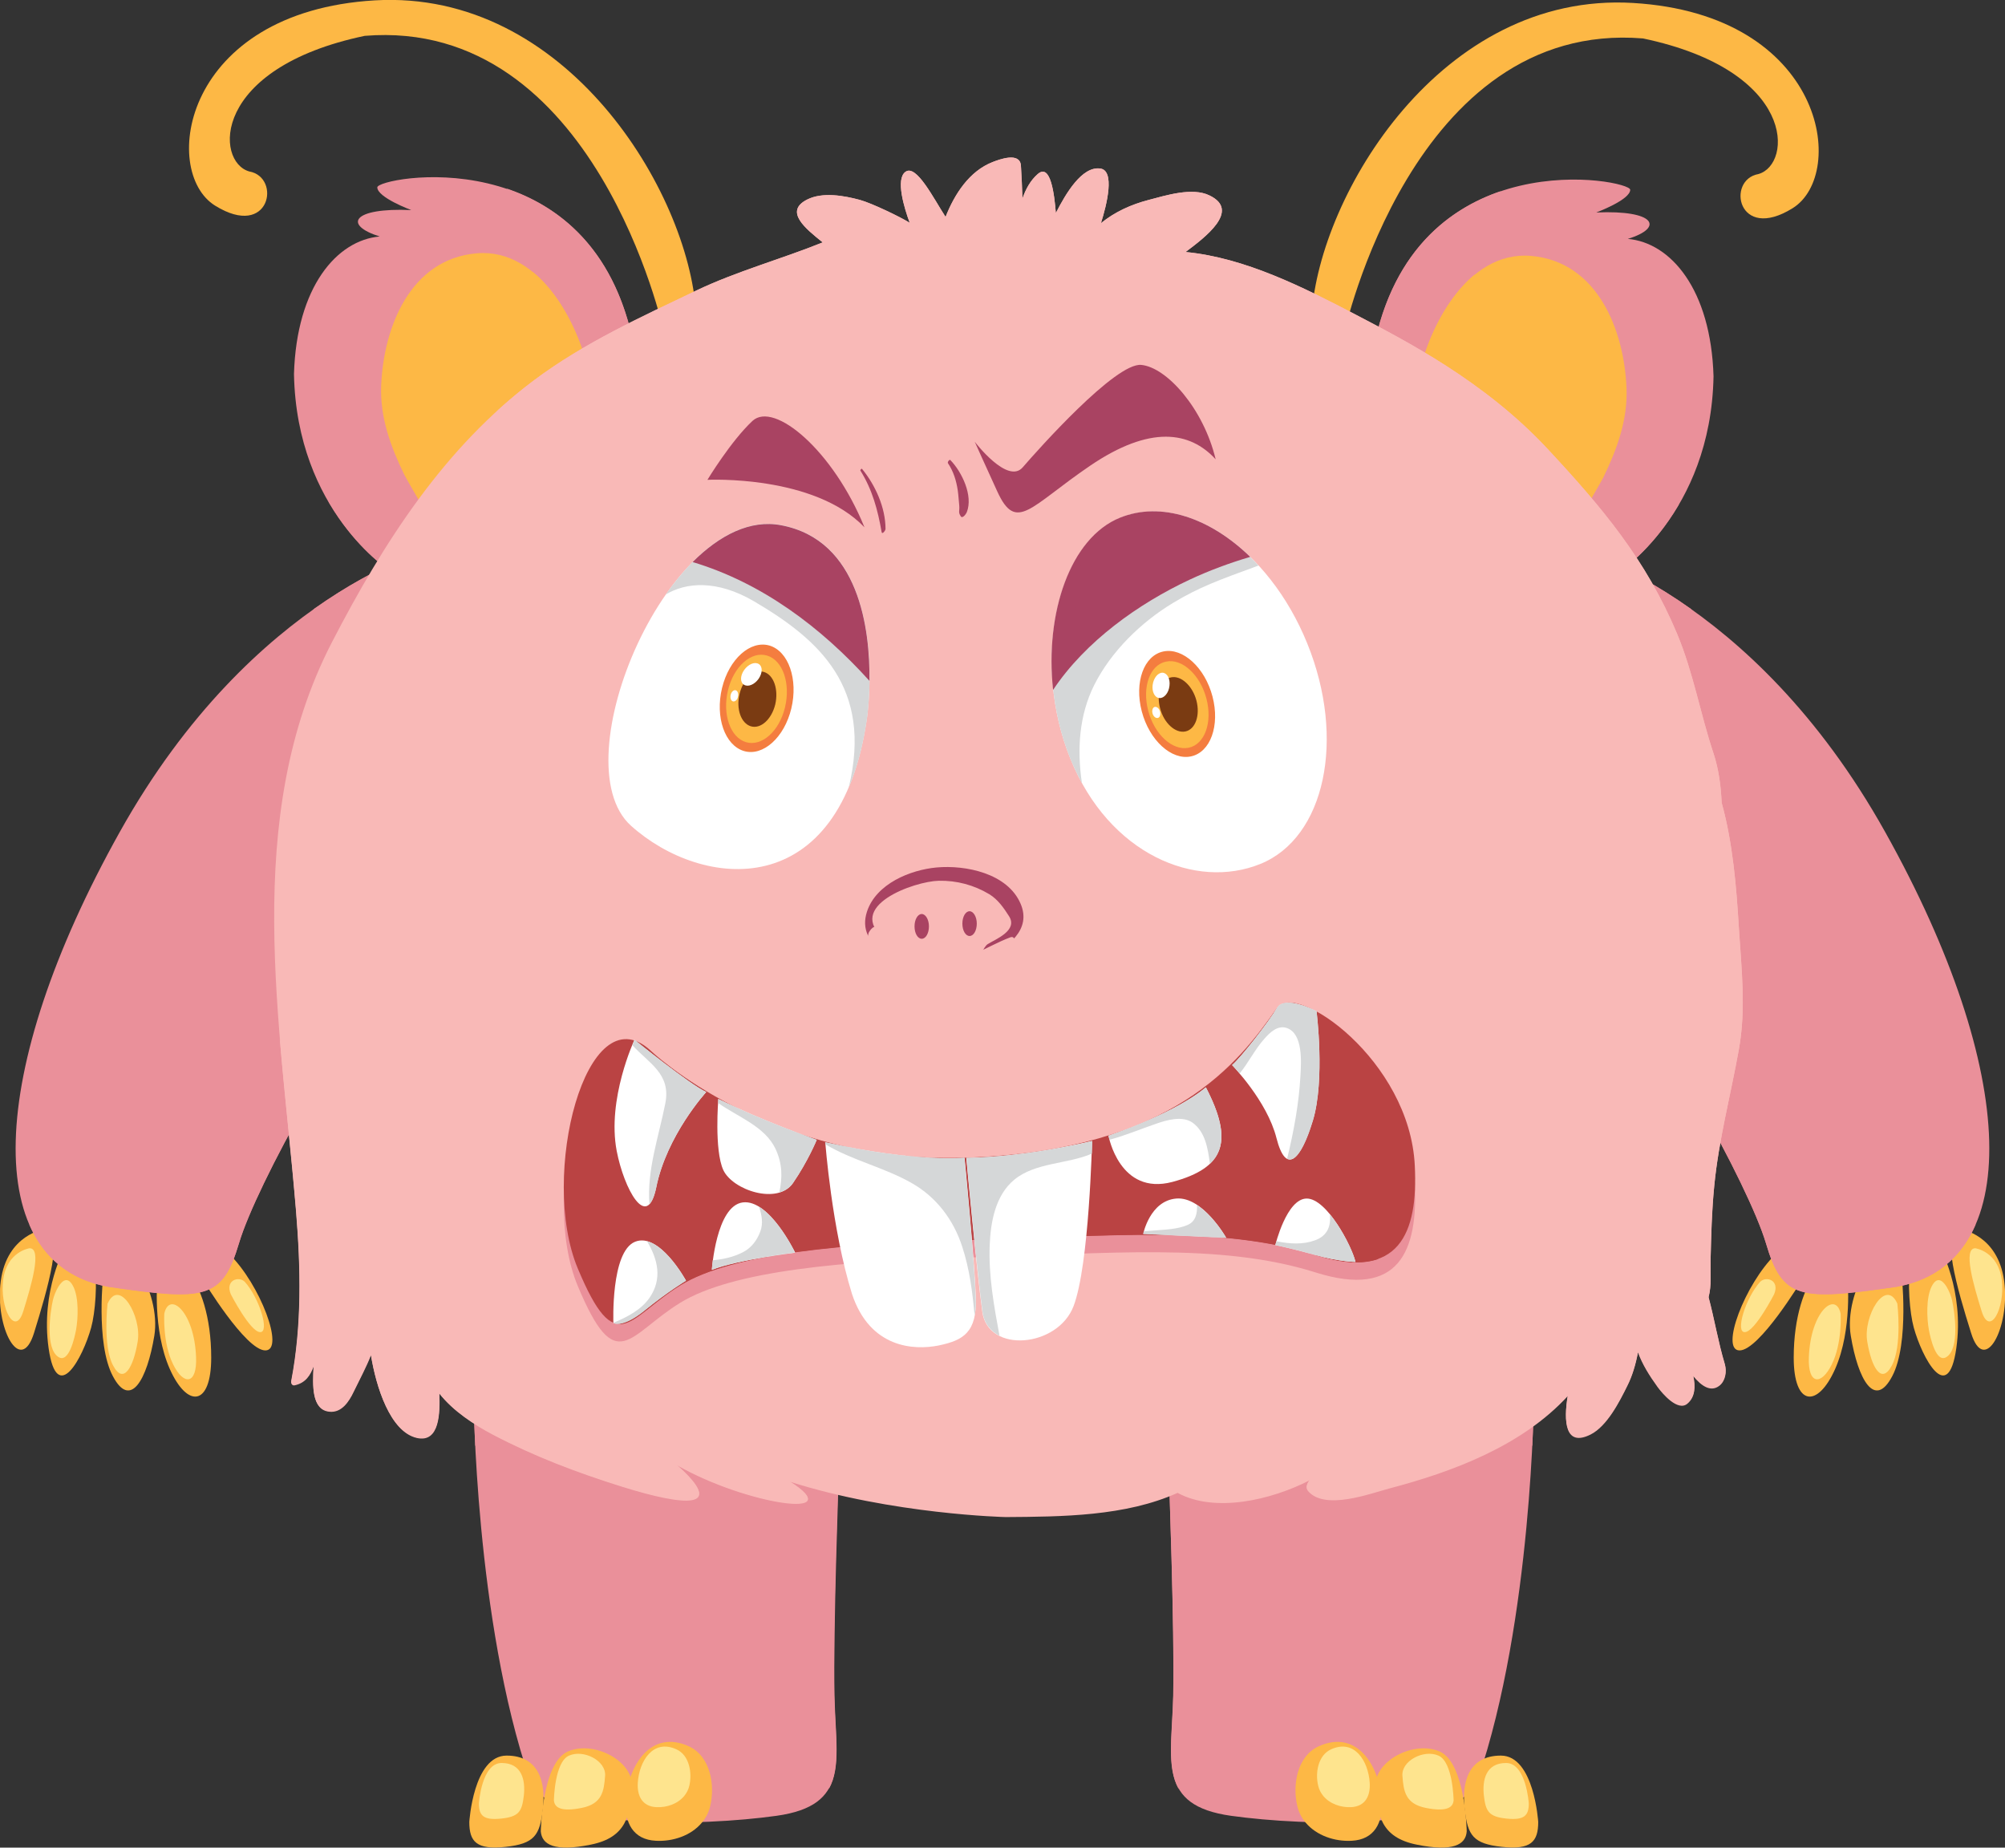 <?xml version="1.0" encoding="utf-8"?>
<!-- Generator: Adobe Illustrator 26.3.1, SVG Export Plug-In . SVG Version: 6.00 Build 0)  -->
<svg version="1.1" id="Layer_1" xmlns="http://www.w3.org/2000/svg" xmlns:xlink="http://www.w3.org/1999/xlink" x="0px" y="0px"
	 viewBox="0 0 108.53 100" style="enable-background:new 0 0 108.53 100;" xml:space="preserve">
<rect x="0" y="0" width="108.53" height="100" fill="#333333" stroke="none"/>
<style type="text/css">
	.st0{fill:#EA909A;}
	.st1{fill:#FDB845;}
	.st2{fill:#FEE48E;}
	.st3{fill:#F9B9B7;}
	.st4{fill:#A94362;}
	.st5{fill:#FFFFFF;}
	.st6{fill:#D5D7D8;}
	.st7{fill:#F47D3F;}
	.st8{fill:#7A3B12;}
	.st9{fill:#BA4343;}
</style>
<symbol  id="Fillie" viewBox="-54.26 -50 108.53 100">
	<g>
		<g>
			<path class="st0" d="M-28.63-25.53c0,0,0.08-12.14,3.05-20.82c1.05-2.73,9.33-2.49,13.34-1.93c4.02,0.56,3.22,2.98,3.13,6.51
				c-0.08,3.54,0.24,12.22,0.24,12.22L-28.63-25.53z"/>
			<path class="st0" d="M-17.72-35.3c-1.74-0.88-3.37-1.35-5.24-0.63c-1.46,0.56-2.42,1.82-3.13,3.14
				c-0.04,0.08-0.15-0.09-0.14-0.15c0.6-2.02,1.67-3.4,3.69-4.17c1.55-0.59,3.58,0.07,4.8,1.04C-17.54-35.9-17.19-35.04-17.72-35.3z
				"/>
			<g>
				<path class="st1" d="M-16.28-48.66c0.22,0.26,0.38,0.56,0.46,0.91c0.27,1.12,0.02,2.69-1.15,3.23
					c-2.07,0.95-3.31-1.06-3.42-2.97c-0.07-1.15,0.39-2.08,1.63-2.14C-17.84-49.68-16.86-49.35-16.28-48.66z"/>
				<path class="st2" d="M-17.23-47.21c0.13,0.16,0.23,0.34,0.28,0.56c0.16,0.69,0.01,1.65-0.7,1.97c-1.27,0.58-2.02-0.65-2.09-1.82
					c-0.04-0.7,0.24-1.27,1-1.31C-18.18-47.84-17.59-47.64-17.23-47.21z"/>
				<path class="st1" d="M-24.99-49.12c0,0,0.06,3.7,1.46,4.32c1.4,0.62,3.59-0.51,3.48-1.96c-0.11-1.46-0.28-2.69-2.24-3.08
					C-24.26-50.24-24.93-49.84-24.99-49.12z"/>
				<path class="st2" d="M-24.28-47.44c0,0,0.03,2.08,0.82,2.42c0.79,0.35,2.02-0.28,1.95-1.1c-0.06-0.82-0.16-1.51-1.26-1.73
					C-23.87-48.07-24.25-47.85-24.28-47.44z"/>
				<path class="st1" d="M-28.86-48.61c0,0,0.22,3.59,2.02,3.59c1.79,0,2.13-1.51,1.96-2.92c-0.17-1.4-0.45-1.85-2.02-2.02
					C-28.47-50.13-28.86-49.68-28.86-48.61z"/>
				<path class="st2" d="M-28.34-47.61c0,0,0.14,2.19,1.23,2.19c1.09,0,1.3-0.92,1.2-1.78c-0.1-0.85-0.27-1.13-1.23-1.23
					C-28.1-48.53-28.34-48.26-28.34-47.61z"/>
			</g>
			<g>
				<path class="st0" d="M-9.09-41.77c-0.08,3.54,0.24,12.22,0.24,12.22l-19.78,4.02c0,0,0.01-1.03,0.09-2.71
					c1.67-0.96,5.28-2.7,11.17-3.96c6.92-1.76,8.01-5.75,7.97-14.63C-8.73-45.66-9.05-43.93-9.09-41.77z"/>
			</g>
		</g>
		<g>
			<path class="st0" d="M28.77-25.53c0,0-0.08-12.14-3.05-20.82c-1.05-2.73-9.32-2.49-13.34-1.93c-4.02,0.56-3.22,2.98-3.13,6.51
				C9.32-38.23,9-29.55,9-29.55L28.77-25.53z"/>
			<path class="st0" d="M17.86-35.3c1.74-0.88,3.37-1.35,5.24-0.63c1.46,0.56,2.42,1.82,3.13,3.14c0.04,0.08,0.15-0.09,0.14-0.15
				c-0.6-2.02-1.67-3.4-3.69-4.17c-1.55-0.59-3.58,0.07-4.8,1.04C17.68-35.9,17.33-35.04,17.86-35.3z"/>
			<g>
				<path class="st1" d="M16.42-48.66c-0.22,0.26-0.38,0.56-0.46,0.91c-0.27,1.12-0.02,2.69,1.15,3.23
					c2.08,0.95,3.31-1.06,3.42-2.97c0.07-1.15-0.39-2.08-1.63-2.14C17.98-49.68,17.01-49.35,16.42-48.66z"/>
				<path class="st2" d="M17.37-47.21c-0.13,0.16-0.23,0.34-0.28,0.56c-0.17,0.69-0.01,1.65,0.7,1.97c1.27,0.58,2.02-0.65,2.09-1.82
					c0.04-0.7-0.24-1.27-1-1.31C18.33-47.84,17.73-47.64,17.37-47.21z"/>
				<path class="st1" d="M25.13-49.12c0,0-0.06,3.7-1.46,4.32c-1.4,0.62-3.59-0.51-3.48-1.96c0.11-1.46,0.28-2.69,2.24-3.08
					C24.4-50.24,25.08-49.84,25.13-49.12z"/>
				<path class="st2" d="M24.42-47.44c0,0-0.03,2.08-0.82,2.42c-0.79,0.35-2.02-0.28-1.95-1.1c0.06-0.82,0.16-1.51,1.26-1.73
					C24.01-48.07,24.39-47.85,24.42-47.44z"/>
				<path class="st1" d="M29-48.61c0,0-0.22,3.59-2.02,3.59c-1.8,0-2.13-1.51-1.96-2.92c0.17-1.4,0.45-1.85,2.02-2.02
					C28.61-50.13,29-49.68,29-48.61z"/>
				<path class="st2" d="M28.49-47.61c0,0-0.14,2.19-1.23,2.19c-1.09,0-1.3-0.92-1.2-1.78c0.1-0.85,0.27-1.13,1.23-1.23
					C28.25-48.53,28.49-48.26,28.49-47.61z"/>
			</g>
			<g>
				<path class="st0" d="M9.24-41.77C9.32-38.23,9-29.55,9-29.55l19.77,4.02c0,0-0.01-1.03-0.09-2.71
					c-1.67-0.96-5.28-2.7-11.17-3.96c-6.92-1.76-8.01-5.75-7.97-14.63C8.87-45.66,9.19-43.93,9.24-41.77z"/>
			</g>
		</g>
		<g>
			<path class="st0" d="M-33.16,19.11c0,0-5.05,3.21-5.19,10.65c0.14,4.71,2.32,7.24,4.64,7.44c-1.98,0.62-1.5,1.57,1.71,1.43
				c0,0-1.84,0.68-1.84,1.23c0,0.55,11.34,2.73,13.8-8.13C-24.14,29.97-32,22.94-33.16,19.11z"/>
			<path class="st0" d="M-26.85,39.8c0.72-0.56,1.22-1.34,1.24-2.38c0-0.04-0.09-0.26-0.17-0.21c-1.21,0.93-2.85,0.42-4.08-0.23
				c-1.38-0.73-2.65-1.7-3.57-2.96c-0.67-0.91-1.24-1.93-1.46-3.06c-0.23-1.2-0.08-2.24,0.31-3.39c0.34-1.02,0.78-2.14,0.33-3.18
				c-0.39-0.89-1.26-1.33-2.23-1.54c1.49-2.56,3.32-3.73,3.32-3.73c1.16,3.82,9.01,10.86,13.11,12.63
				C-21.14,36.6-24.01,38.84-26.85,39.8z"/>
			<path class="st1" d="M-30.7,21.57c-0.09-0.09-1.62,2.61-1.68,2.74c-0.74,1.52-1.32,3.11-1.25,4.83c0.13,3.14,1.57,6.84,5.17,7.15
				c3.49,0.3,5.66-4,6.17-6.94C-27.49,24.99-30.7,21.58-30.7,21.57z"/>
			<path class="st1" d="M-25.41,35.27c-1.32-0.64-2.46-1.62-2.97-3.05c-0.6-1.67-0.38-3.52,0.2-5.16c0.25-0.71,0.57-1.41,0.93-2.09
				c1.33,1.24,3,2.75,4.95,4.4C-22.64,31.31-23.7,33.86-25.41,35.27z"/>
		</g>
		<g>
			<path class="st1" d="M-18.34,32.08c0,0-3.69,17-16.18,15.98c-8.33-1.75-8.1-6.82-6.25-7.34c1.75-0.31,1.13-3.7-1.85-1.85
				c-2.98,1.85-1.75,10.49,8.64,11.11C-23.59,50.59-17,39.59-16.59,33.1L-18.34,32.08z"/>
			<path class="st1" d="M-39.87,47.9c-1.72-1.11-3.1-2.9-3.66-4.88c-0.43-1.52-0.21-3.69,1.6-4.11c0.35-0.08,0.97,0.81,0.62,1.03
				c-3.14,1.9-0.63,5.97,1.44,7.72C-39.82,47.7-39.72,48-39.87,47.9z"/>
		</g>
		<g>
			<path class="st0" d="M33.3,18.98c0,0,5.05,3.21,5.19,10.65c-0.14,4.71-2.32,7.24-4.64,7.44c1.98,0.61,1.5,1.57-1.71,1.43
				c0,0,1.84,0.68,1.84,1.23s-11.34,2.73-13.8-8.13C24.29,29.83,32.14,22.8,33.3,18.98z"/>
			<path class="st0" d="M26.99,39.66c-0.72-0.56-1.22-1.34-1.24-2.38c0-0.04,0.09-0.26,0.17-0.21c1.21,0.93,2.85,0.42,4.08-0.23
				c1.38-0.73,2.65-1.7,3.57-2.96c0.67-0.91,1.24-1.93,1.46-3.05c0.23-1.2,0.08-2.24-0.31-3.39c-0.34-1.02-0.78-2.14-0.33-3.19
				c0.39-0.89,1.26-1.33,2.23-1.54c-1.49-2.56-3.32-3.73-3.32-3.73c-1.16,3.82-9.02,10.86-13.11,12.63
				C21.29,36.46,24.16,38.7,26.99,39.66z"/>
			<path class="st1" d="M30.85,21.43c0.09-0.09,1.62,2.61,1.68,2.74c0.74,1.53,1.32,3.11,1.25,4.83c-0.13,3.14-1.57,6.84-5.17,7.15
				c-3.49,0.3-5.66-4-6.17-6.94C27.63,24.85,30.84,21.44,30.85,21.43z"/>
			<path class="st1" d="M25.55,35.13c1.32-0.64,2.46-1.62,2.97-3.05c0.6-1.67,0.38-3.52-0.2-5.16c-0.25-0.71-0.57-1.41-0.93-2.09
				c-1.33,1.24-3,2.75-4.95,4.39C22.78,31.17,23.85,33.72,25.55,35.13z"/>
		</g>
		<g>
			<path class="st1" d="M18.49,31.94c0,0,3.69,17,16.18,15.98c8.33-1.75,8.1-6.82,6.25-7.34c-1.75-0.31-1.13-3.7,1.85-1.85
				c2.98,1.85,1.75,10.49-8.64,11.11c-10.39,0.62-16.97-10.39-17.39-16.87L18.49,31.94z"/>
			<path class="st1" d="M40.02,47.76c1.72-1.11,3.1-2.9,3.66-4.88c0.43-1.52,0.21-3.69-1.6-4.11c-0.34-0.08-0.97,0.81-0.62,1.03
				c3.14,1.9,0.63,5.97-1.44,7.72C39.96,47.56,39.86,47.86,40.02,47.76z"/>
		</g>
		<g>
			<g>
				<path class="st1" d="M-51.86-16.53c0,0-2.02-0.28-2.36-2.8c-0.34-2.52,1.07-5.16,1.8-2.81C-51.69-19.78-50.73-16.53-51.86-16.53
					z"/>
				<path class="st2" d="M-52.66-17.56c0,0-1.23-0.17-1.43-1.7c-0.2-1.53,0.65-3.14,1.09-1.7C-52.56-19.54-51.98-17.56-52.66-17.56z
					"/>
				<path class="st1" d="M-50.73-17.48c0,0-1.35-2.36-0.9-5.5c0.45-3.14,1.85-0.5,2.3,1.12C-48.88-20.23-48.83-15.46-50.73-17.48z"
					/>
				<path class="st2" d="M-51.09-19.62c-0.15-0.24-0.27-0.56-0.31-0.75c-0.15-0.67-0.42-2.6,0.29-3.07
					c0.58-0.39,0.89,1.08,0.96,1.44c0.12,0.66,0.16,1.77-0.15,2.38C-50.58-19.08-50.87-19.28-51.09-19.62z"/>
				<path class="st1" d="M-48.66-18.83c0,0-0.45-3.87,0.51-5.66c0.95-1.8,1.85-0.17,2.24,2.19C-45.52-19.95-47.59-16.42-48.66-18.83
					z"/>
				<path class="st2" d="M-48.44-20.56c0,0-0.27-2.29,0.3-3.35c0.56-1.06,1.1-0.1,1.33,1.3C-46.58-21.23-47.81-19.14-48.44-20.56z"
					/>
				<path class="st1" d="M-45.74-19.16c0,0-0.28-2.8,0.67-4.94c0.95-2.13,2.24-2.02,2.24,0.62C-42.83-19.05-45.18-16.98-45.74-19.16
					z"/>
				<path class="st2" d="M-45.37-21.1c0,0-0.1-1.58,0.48-2.75c0.58-1.17,1.3-1.08,1.24,0.39C-43.74-20.98-45.1-19.86-45.37-21.1z"/>
				<path class="st1" d="M-43.27-19.28c0,0,2.3-3.81,3.37-3.81c1.07,0-0.28,3.59-1.96,5.22C-42.55-17.26-44-17.82-43.27-19.28z"/>
				<path class="st2" d="M-41.77-20.05c0,0,1.04-2.02,1.58-2.05c0.54-0.04-0.02,1.83-0.82,2.72
					C-41.33-19.05-42.09-19.28-41.77-20.05z"/>
			</g>
			<path class="st0" d="M-30.79,20.35c0,0-9.75-2.42-16.99-15.38C-55.03-8-55.34-18.41-48.4-19.64c5.27-0.77,6.17-0.68,7.08,2.38
				c0.91,3.06,5.86,12.17,9.58,16.17C-21.38,10.03-16.42,24.14-30.79,20.35z"/>
			<g>
				<path class="st0" d="M-30.79,20.35c0,0-2.78-0.69-6.48-3.31c-1.72-3.24-4.16-9.45-3.58-17.92c1.03-9.12-1.62-18.4-6.18-17.81
					c-2.23,0.29-4.2,1.38-5.65,2.42c0.79-1.82,2.21-3.01,4.28-3.38c5.27-0.77,6.17-0.68,7.08,2.38c0.91,3.06,5.86,12.17,9.58,16.17
					C-21.38,10.03-16.42,24.14-30.79,20.35z"/>
			</g>
			<path class="st0" d="M-40.87,12.32c0,0-10.22-11.14-10.63-27.96C-53.59-10.22-51.44,2.73-40.87,12.32z"/>
		</g>
		<g>
			<g>
				<path class="st1" d="M51.86-16.53c0,0,2.02-0.28,2.36-2.8c0.34-2.52-1.07-5.16-1.79-2.81C51.69-19.78,50.73-16.53,51.86-16.53z"
					/>
				<path class="st2" d="M52.66-17.56c0,0,1.23-0.17,1.43-1.7c0.2-1.53-0.65-3.14-1.09-1.7C52.56-19.54,51.98-17.56,52.66-17.56z"/>
				<path class="st1" d="M50.73-17.48c0,0,1.35-2.36,0.9-5.5c-0.45-3.14-1.85-0.5-2.3,1.12C48.88-20.23,48.83-15.46,50.73-17.48z"/>
				<path class="st2" d="M51.09-19.62c0.15-0.24,0.27-0.56,0.31-0.75c0.15-0.67,0.42-2.6-0.29-3.07c-0.58-0.39-0.89,1.08-0.96,1.44
					c-0.12,0.66-0.16,1.77,0.15,2.38C50.58-19.08,50.87-19.28,51.09-19.62z"/>
				<path class="st1" d="M48.66-18.83c0,0,0.45-3.87-0.5-5.66c-0.95-1.8-1.85-0.17-2.24,2.19C45.52-19.95,47.59-16.42,48.66-18.83z"
					/>
				<path class="st2" d="M48.44-20.56c0,0,0.27-2.29-0.3-3.35c-0.56-1.06-1.1-0.1-1.33,1.3C46.58-21.23,47.81-19.14,48.44-20.56z"/>
				<path class="st1" d="M45.74-19.16c0,0,0.28-2.8-0.67-4.94c-0.95-2.13-2.24-2.02-2.24,0.62C42.83-19.05,45.18-16.98,45.74-19.16z
					"/>
				<path class="st2" d="M45.37-21.1c0,0,0.1-1.58-0.48-2.75c-0.58-1.17-1.3-1.08-1.24,0.39C43.74-20.98,45.1-19.86,45.37-21.1z"/>
				<path class="st1" d="M43.27-19.28c0,0-2.3-3.81-3.37-3.81c-1.07,0,0.28,3.59,1.96,5.22C42.55-17.26,44-17.82,43.27-19.28z"/>
				<path class="st2" d="M41.77-20.05c0,0-1.04-2.02-1.58-2.05c-0.54-0.04,0.02,1.83,0.82,2.72C41.33-19.05,42.09-19.28,41.77-20.05
					z"/>
			</g>
			<path class="st0" d="M30.79,20.35c0,0,9.75-2.42,16.99-15.38C55.03-8,55.34-18.41,48.4-19.64c-5.27-0.77-6.18-0.68-7.08,2.38
				C40.4-14.2,35.45-5.09,31.74-1.1C21.38,10.03,16.42,24.14,30.79,20.35z"/>
			<g>
				<path class="st0" d="M30.79,20.35c0,0,2.78-0.69,6.48-3.31c1.72-3.24,4.16-9.45,3.58-17.92c-1.03-9.12,1.62-18.4,6.18-17.81
					c2.23,0.29,4.2,1.38,5.65,2.42c-0.79-1.82-2.21-3.01-4.28-3.38c-5.27-0.77-6.18-0.68-7.08,2.38C40.4-14.2,35.45-5.09,31.74-1.1
					C21.38,10.03,16.42,24.14,30.79,20.35z"/>
			</g>
			<path class="st0" d="M40.82,12.32c0,0,10.22-11.14,10.63-27.96C53.54-10.22,51.38,2.73,40.82,12.32z"/>
		</g>
		<path class="st3" d="M0.17-32.11c3.07,0.02,6.49,0.04,9.31,1.31c2-1.09,5.03-0.41,7.17,0.69c-0.17-0.21-0.25-0.42-0.11-0.59
			c0.91-1.07,3.35-0.14,4.41,0.14c3.43,0.9,7.18,2.31,9.65,5c-0.23-1.38-0.15-2.78,1.24-2.08c0.89,0.45,1.56,1.77,1.98,2.62
			c0.27,0.53,0.46,1.17,0.58,1.82c0.24-0.65,0.61-1.25,1.06-1.87c0.26-0.36,1.1-1.35,1.62-0.9c0.41,0.35,0.44,0.89,0.31,1.49
			c0.46-0.56,0.96-0.88,1.42-0.52c0.33,0.26,0.4,0.76,0.29,1.14c-0.36,1.2-0.56,2.43-0.88,3.63c0.17,0.64,0.1,1.31,0.11,2
			c0.03,1.36,0.07,2.71,0.2,4.06c0.24,2.47,0.89,4.91,1.33,7.36c0.4,2.22,0.14,4.37,0,6.61c-0.13,2.19-0.33,4.6-0.93,6.75
			c-0.04,0.91-0.16,1.82-0.44,2.67c-0.72,2.16-1.09,4.36-1.97,6.47c-1.69,4.03-4.05,6.83-7.02,10.02
			c-3.43,3.68-7.71,5.86-10.36,7.25c-2.83,1.48-6,3.09-9.23,3.4c1.04,0.78,3,2.24,1.3,3.06c-0.93,0.46-2.37,0-3.29-0.24
			c-0.96-0.25-1.84-0.65-2.59-1.26c0.32,1.01,0.78,2.87-0.05,2.96c-0.98,0.12-1.85-1.35-2.39-2.41c-0.08,0.99-0.28,2.72-0.98,2.11
			c-0.39-0.34-0.65-0.81-0.83-1.33c-0.02,0.59-0.04,1.19-0.08,1.78c-0.05,0.77-1.19,0.33-1.53,0.2c-1.26-0.49-2.06-1.73-2.55-2.97
			c-0.64,0.98-1.58,2.87-2.17,2.44c-0.55-0.39-0.06-1.98,0.23-2.76c-0.51,0.32-2.07,1.07-2.7,1.24c-0.85,0.23-2.02,0.44-2.85,0.02
			c-1.27-0.64-0.08-1.58,0.84-2.32c-2.2-0.89-4.68-1.57-6.83-2.6c-3.03-1.45-6.07-2.83-8.78-4.85c-4.86-3.63-8.17-8.8-10.96-14.2
			c-4.91-9.51-2.77-20.64-1.93-30.81c0.25-3.06,0.32-6.16-0.26-9.19c-0.02-0.13,0.05-0.24,0.18-0.21c0.6,0.13,0.85,0.55,1.03,1.03
			c-0.06-1.06-0.11-2.37,0.85-2.46c0.66-0.07,1.06,0.55,1.3,1.05c0.37,0.76,0.69,1.35,0.95,2.01c0.28-1.73,1.04-4.15,2.48-4.48
			c1.24-0.28,1.26,1.36,1.22,2.4c0.76-0.96,1.87-1.68,2.91-2.23c2.25-1.18,4.53-2.04,6.95-2.8c3.45-1.08,5.73-1.27,2.99,1.16
			c3.78-2.16,9.41-2.97,6.1-0.89C-5.95-31.97,0.17-32.11,0.17-32.11z"/>
		<g>
			<path class="st3" d="M38.53-14.17c0.24,2.47,0.89,4.91,1.33,7.36c0.4,2.22,0.14,4.37,0,6.61c-0.13,2.19-0.33,4.6-0.93,6.75
				c-0.04,0.91-0.16,1.82-0.44,2.67c-0.72,2.16-1.09,4.36-1.97,6.47c-1.69,4.03-4.05,6.83-7.02,10.02
				c-3.43,3.68-7.71,5.86-10.36,7.25c-2.83,1.48-6,3.09-9.23,3.4c1.04,0.78,3,2.24,1.3,3.06c-0.93,0.46-2.37,0-3.29-0.24
				c-0.96-0.25-1.84-0.65-2.59-1.26c0.32,1.01,0.78,2.87-0.05,2.96c-0.98,0.12-1.85-1.35-2.39-2.41c-0.08,0.99-0.28,2.72-0.98,2.11
				c-0.39-0.34-0.65-0.81-0.83-1.33c-0.02,0.59-0.04,1.19-0.08,1.78c-0.05,0.77-1.19,0.33-1.53,0.2c-1.26-0.49-2.06-1.73-2.55-2.97
				c-0.64,0.98-1.58,2.87-2.17,2.44c-0.55-0.39-0.06-1.98,0.23-2.76c-0.51,0.32-2.07,1.07-2.7,1.24c-0.85,0.23-2.02,0.44-2.85,0.02
				c-1.27-0.64-0.08-1.58,0.84-2.32c-2.2-0.89-4.68-1.57-6.83-2.6c-3.03-1.45-6.07-2.83-8.78-4.85c-0.72-0.54-1.4-1.11-2.06-1.71
				c0.21,0.14,0.42,0.29,0.64,0.45c11.73,8.49,23.46,6.94,23.46,6.94s-1.23,2.16-0.62,2.93s3.13-3.69,3.13-3.69
				s-0.76,4.38,0.19,4.76c0.95,0.38,1.71-4.09,1.71-4.09s-0.38,2.85,0.1,3.23c0.48,0.38,1.52-2.95,1.52-2.95s0.76,3.9,1.62,3.52
				c0.86-0.38-0.67-3.61-0.67-3.61s4.76,3.42,5.33,2.09c0.57-1.33-4.39-4.71-4.39-4.71c35.59-0.82,36.06-48.93,23.39-33.85
				c8.45-17.09,3.98-22.32,3.15-22.53c-0.82-0.21-1.03,4.32-1.03,4.32c-2.26-6.38-8.85-8.44-10.29-8.44c-1.44,0-0.41,3.09-0.41,3.09
				c-2.06-3.29-6.17-5.56-7.82-4.73c-1.65,0.82,1.2,3.12,1.2,3.12c-11-7.46-28.52,0.95-28.52,0.95s4.38-3.19,1.89-3.19
				c-2.48,0-7.42,3.91-7.42,3.91s3.63-4.6,0-3.14c-5.08,2.42-8.47,10.89-8.47,10.89c-1.21-3.87-2.66-3.87-3.63,3.39
				c-0.24-4.6-2.42-7.5-2.42-4.35c0,3.15-0.73,10.16-0.73,10.16c-1.22-1.46-2.05-0.42-2.63,1.61c0.26-3.16,0.63-6.3,0.88-9.35
				c0.25-3.06,0.32-6.16-0.26-9.19c-0.02-0.13,0.05-0.24,0.18-0.21c0.6,0.13,0.85,0.55,1.03,1.03c-0.06-1.06-0.11-2.37,0.85-2.46
				c0.66-0.07,1.06,0.55,1.3,1.05c0.37,0.76,0.69,1.35,0.95,2.01c0.28-1.73,1.04-4.15,2.48-4.48c1.24-0.28,1.26,1.36,1.22,2.4
				c0.76-0.96,1.87-1.68,2.91-2.23c2.25-1.18,4.53-2.04,6.95-2.8c3.45-1.08,5.73-1.27,2.99,1.16c3.78-2.16,9.41-2.97,6.1-0.89
				c5.59-1.77,11.71-1.91,11.71-1.91c3.07,0.02,6.49,0.04,9.31,1.31c2-1.09,5.03-0.41,7.17,0.69c-0.17-0.21-0.25-0.42-0.11-0.59
				c0.91-1.07,3.35-0.14,4.41,0.14c3.43,0.9,7.18,2.31,9.65,5c-0.23-1.38-0.15-2.78,1.24-2.08c0.89,0.45,1.56,1.77,1.98,2.62
				c0.27,0.53,0.46,1.17,0.58,1.82c0.24-0.65,0.61-1.25,1.06-1.87c0.26-0.36,1.1-1.35,1.62-0.9c0.41,0.35,0.44,0.89,0.31,1.49
				c0.46-0.56,0.96-0.88,1.42-0.52c0.33,0.26,0.4,0.76,0.29,1.14c-0.36,1.2-0.56,2.43-0.88,3.63c0.17,0.64,0.1,1.31,0.11,2
				C38.36-16.87,38.39-15.53,38.53-14.17z"/>
		</g>
		<path class="st3" d="M-11.65,1.63c0,0-5.86-2.06-8.13,2.67C-17.21,1.93-9.7-0.02-7.44,7.59c2.26,7.61,1.19,13.67-4.06,14.8
			c-5.39,1.16-10.96-6.67-11.06-14.18C-22.66,0.7-16.8-3.21-11.65,1.63z"/>
		<path class="st3" d="M8.3,2.24c0,0,3.6-3.09,7-0.72c3.39,2.37,2.68,5.66,2.68,5.66S17.05-1.56,6.76,3.27
			c-6.38,3.5-6.69,16.05-1.65,19.34C10.15,25.9,16.9,20.08,19,12.32C21.68,2.45,16.02-4.86,8.3,2.24z"/>
		<g>
			<path class="st4" d="M-3.98-0.14c0-0.37-0.17-0.67-0.39-0.67c-0.22,0-0.39,0.3-0.39,0.67c0,0.37,0.17,0.67,0.39,0.67
				C-4.16,0.53-3.98,0.23-3.98-0.14z"/>
			<path class="st4" d="M-1.39,0.01c0-0.37-0.17-0.67-0.39-0.67c-0.22,0-0.39,0.3-0.39,0.67c0,0.37,0.17,0.67,0.39,0.67
				C-1.57,0.68-1.39,0.38-1.39,0.01z"/>
			<path class="st4" d="M0.98,1.09C0.27,2.74-2,3.19-3.56,3.05c-1.43-0.13-3.27-0.88-3.77-2.38c-0.64-1.93,1.78-2.84,3.25-2.86
				c0.13,0,0.32,0.32,0.17,0.34c-0.97,0.07-1.71,0.42-2.45,1.01C-8.59,0.95-4.77,2.3-3.45,2.33C-2.48,2.35-1.54,2.1-0.71,1.6
				c0.46-0.28,0.78-0.74,1.06-1.18C0.86-0.36-0.37-0.83-0.8-1.1c-0.21-0.13-0.6-0.93-0.1-0.71C0.3-1.28,1.59-0.32,0.98,1.09z"/>
		</g>
		<g>
			<path class="st5" d="M-7.33,11.19c0,0,1.36,9.25-4.65,10.38c-6.01,1.14-11.98-12.79-8.13-16.26C-16.26,1.85-8.74,1.04-7.33,11.19
				z"/>
			<g>
				<path class="st6" d="M-11.98,21.58c-2.26,0.43-4.52-1.28-6.25-3.76c1.08,0.66,2.76,0.82,4.79-0.37
					c3.5-2.06,6.43-4.64,5.12-10.07c0.45,1.05,0.79,2.31,1,3.82C-7.33,11.19-5.97,20.44-11.98,21.58z"/>
			</g>
			<g>
				<path class="st7" d="M-11.43,11.65c-0.38-1.57-1.53-2.6-2.56-2.3c-1.04,0.31-1.57,1.83-1.19,3.41c0.38,1.57,1.53,2.6,2.57,2.3
					C-11.58,14.75-11.05,13.23-11.43,11.65z"/>
				<path class="st1" d="M-11.77,11.72c-0.31-1.3-1.26-2.14-2.11-1.89c-0.85,0.25-1.29,1.51-0.98,2.8c0.31,1.3,1.26,2.14,2.11,1.89
					C-11.89,14.27-11.46,13.01-11.77,11.72z"/>
				<path class="st8" d="M-12.3,11.87c-0.2-0.81-0.79-1.34-1.32-1.18c-0.53,0.16-0.81,0.94-0.61,1.76c0.2,0.81,0.79,1.34,1.32,1.18
					C-12.38,13.47-12.11,12.68-12.3,11.87z"/>
				<path class="st5" d="M-13.2,13.26c-0.22-0.31-0.57-0.46-0.79-0.32c-0.22,0.13-0.21,0.49,0.01,0.8c0.22,0.31,0.57,0.46,0.79,0.32
					C-12.98,13.93-12.98,13.58-13.2,13.26z"/>
				<path class="st5" d="M-14.32,12.28c-0.04-0.17-0.16-0.27-0.27-0.24c-0.11,0.03-0.16,0.19-0.12,0.36
					c0.04,0.16,0.16,0.27,0.27,0.24C-14.33,12.61-14.28,12.45-14.32,12.28z"/>
			</g>
			<path class="st4" d="M-7.2,13.15c0.03,2.78-0.54,7.62-4.78,8.42c-1.67,0.32-3.33-0.53-4.79-1.99
				C-13.01,18.45-9.82,16.05-7.2,13.15z"/>
		</g>
		<g>
			<path class="st3" d="M-14.88,24.88l-1.47-1.47c0,0,5.71,0.77,9.1-2.55C-8.16,23.34-12.48,25.19-14.88,24.88z"/>
			<path class="st3" d="M-0.6,24.34c0,0,0.74-2.97,1.81-2.78c1.07,0.19,2.51,2.04,4.69,3.25c2.18,1.21,4.13,1.62,5.8-0.28
				c-0.74,2.41-1.25,3.06-3.71,3.39c-2.46,0.33-5.8-3.71-5.8-3.71S0.46,23.18-0.6,24.34z"/>
			<path class="st4" d="M-15.97,24.03c0,0,5.77,0.29,8.5-2.57c-1.69,4.16-4.89,6.84-6.06,5.76C-14.7,26.13-15.97,24.03-15.97,24.03z
				"/>
			<path class="st3" d="M-7.43,24.15c-0.03,0.04-0.11-0.06-0.09-0.09c0.65-1.04,0.94-2.13,1.15-3.33c0.03-0.15,0.21,0.09,0.21,0.17
				C-6.15,22.06-6.7,23.26-7.43,24.15z"/>
			<path class="st3" d="M-2.64,24.62c-0.05,0.05-0.17-0.11-0.13-0.17c0.3-0.45,0.45-0.94,0.53-1.47c0.04-0.27,0.05-0.54,0.08-0.81
				c0.03-0.32-0.07-0.36,0.07-0.59c0.1-0.16,0.3,0.14,0.33,0.22C-1.41,22.69-2.02,23.98-2.64,24.62z"/>
			<path class="st4" d="M-7.6,24.62c-0.03,0.04-0.11-0.06-0.09-0.09c0.65-1.04,0.94-2.13,1.15-3.33c0.03-0.15,0.21,0.09,0.21,0.17
				C-6.33,22.53-6.88,23.74-7.6,24.62z"/>
			<path class="st4" d="M-2.82,25.1c-0.05,0.05-0.17-0.11-0.13-0.17c0.3-0.45,0.45-0.94,0.53-1.47c0.04-0.27,0.05-0.54,0.08-0.81
				c0.03-0.32-0.07-0.36,0.08-0.59c0.1-0.16,0.3,0.14,0.33,0.22C-1.58,23.17-2.19,24.45-2.82,25.1z"/>
			<path class="st4" d="M-1.5,26.09c0,0,1.78-2.34,2.6-1.38c0.82,0.95,5.02,5.67,6.41,5.54c1.39-0.13,3.38-2.38,4.03-5.11
				c-1.39,1.52-3.55,1.86-6.8-0.35s-3.99-3.64-5.02-1.39C-1.02,25.01-1.5,26.09-1.5,26.09z"/>
		</g>
		<path class="st0" d="M-19.08-7.78c0,0,6.46-6.28,17.38-5.82c10.92,0.45,14.47,5.09,16.56,8.1c1,1.46,7.19-2.82,7.46-8.55
			c0.18-3.64-0.84-6.25-5.37-4.82c-5.19,1.64-11.37,1-18.47,0.82c-7.1-0.18-13.1-0.73-15.92-2.46c-2.82-1.73-3.46-4.09-5.55,0.91
			C-25.08-14.61-22.53-4.69-19.08-7.78z"/>
		<g>
			<path class="st5" d="M16.5,15.17C18.6,10,17.46,4.66,13.96,3.24c-3.5-1.42-8.19,0.52-10.28,5.69c-2.1,5.17-0.81,11.62,2.69,13.04
				C9.87,23.39,14.4,20.35,16.5,15.17z"/>
			<path class="st6" d="M4.97,12.93c0.91,1.81,2.53,3.39,4.25,4.43c1.42,0.86,2.48,1.24,4.64,2.03c-2.25,2.43-5.11,3.54-7.49,2.57
				c-3.5-1.42-4.79-7.87-2.69-13.04c0.19-0.46,0.39-0.89,0.62-1.3C4.03,9.46,4.15,11.29,4.97,12.93z"/>
			<g>
				<path class="st7" d="M11.37,12.3c0.41-1.57-0.11-3.02-1.17-3.24C9.15,8.84,7.95,9.93,7.54,11.5c-0.41,1.57,0.11,3.02,1.17,3.24
					C9.76,14.96,10.96,13.87,11.37,12.3z"/>
				<path class="st1" d="M11.04,12.19c0.34-1.29-0.09-2.48-0.96-2.66c-0.87-0.18-1.85,0.71-2.19,2c-0.34,1.29,0.09,2.48,0.96,2.66
					C9.72,14.38,10.7,13.48,11.04,12.19z"/>
				<path class="st8" d="M10.5,12.08c0.21-0.81-0.06-1.56-0.6-1.67c-0.54-0.11-1.16,0.45-1.37,1.26c-0.21,0.81,0.06,1.56,0.6,1.67
					C9.67,13.45,10.29,12.88,10.5,12.08z"/>
				<path class="st5" d="M9.04,12.88C9,12.5,8.75,12.2,8.5,12.22c-0.25,0.01-0.42,0.33-0.37,0.71c0.05,0.38,0.29,0.67,0.54,0.66
					C8.92,13.57,9.09,13.26,9.04,12.88z"/>
				<path class="st5" d="M8.53,11.48c0.04-0.17-0.01-0.32-0.13-0.34c-0.11-0.02-0.24,0.09-0.28,0.26c-0.04,0.17,0.02,0.32,0.13,0.34
					C8.36,11.76,8.49,11.65,8.53,11.48z"/>
			</g>
			<path class="st4" d="M10.14,18.63c1.07,0.5,2.16,0.9,3.27,1.23c-2.17,2.11-4.82,3.02-7.05,2.12c-2.69-1.09-4.07-5.15-3.62-9.32
				C4.49,15.29,7.38,17.34,10.14,18.63z"/>
		</g>
		<path class="st4" d="M-11.9,21.12c-0.05,0.01-0.14-0.12-0.09-0.15c1.05-0.54,1.91-1.22,2.56-2.22c0.72-1.11,1.26-2.79,1.81-3.95
			c0.11-0.24-0.02,0.67-0.03,0.81C-7.89,18.18-9.38,20.41-11.9,21.12z"/>
		<path class="st4" d="M7.08,21.78c0.05,0.02,0.15-0.11,0.1-0.14c-1-0.62-1.81-1.37-2.38-2.41c-0.63-1.17-1.04-2.88-1.49-4.08
			c-0.09-0.24-0.03,0.67-0.03,0.81C3.31,18.53,4.62,20.87,7.08,21.78z"/>
		<path class="st3" d="M-22.15,29.5c0,0-15.43-9.88-14.4-32.92C-41.08,8.31-33.46,23.95-22.15,29.5z"/>
		<g>
			<path class="st3" d="M-3.48,37.76c-0.01,0.01-0.04-0.03-0.03-0.04c0.99-0.9,1.72-1.91,2.07-3.22c0.05-0.17,0.27,0.09,0.26,0.2
				C-1.38,35.98-2.49,37.04-3.48,37.76z"/>
			<path class="st3" d="M-0.07,38.31c-0.01,0.02-0.04-0.02-0.03-0.03c0.39-0.98,0.6-2,0.76-3.03c0.02-0.13,0.19,0.07,0.19,0.15
				C0.81,36.46,0.47,37.39-0.07,38.31z"/>
			<path class="st3" d="M1.46,37.81c-0.03,0.04-0.09-0.05-0.07-0.08c0.47-0.87,0.74-1.64,0.79-2.63c0.01-0.15,0.23,0.09,0.23,0.18
				C2.44,36.31,2.05,37.01,1.46,37.81z"/>
		</g>
		<path class="st3" d="M0.43-0.73c-1.35-0.51-2.24-1.32-3.8-1.15C-4.75-1.72-5.94-1.25-6.86-0.2c-0.12,0.14-0.37-0.23-0.39-0.31
			c-0.52-2,2.05-2.72,3.56-2.92c1.6-0.21,3.71,0.79,4.32,2.3C0.7-0.99,0.68-0.64,0.43-0.73z"/>
		<path class="st3" d="M-3.19,1.74c0.06-0.28-0.42-0.62-1.08-0.76c-0.66-0.14-1.24-0.03-1.3,0.24C-5.64,1.5-5.16,1.84-4.5,1.99
			C-3.84,2.13-3.25,2.02-3.19,1.74z"/>
		<path class="st9" d="M-19.08-6.83c0,0,6.46-6.28,17.38-5.82c10.92,0.45,14.47,5.1,16.56,8.1c1,1.46,7.19-2.82,7.46-8.55
			c0.18-3.64-0.84-6.25-5.37-4.82c-5.19,1.64-11.37,1-18.47,0.82c-7.1-0.18-13.1-0.73-15.92-2.46c-2.82-1.73-3.46-4.09-5.55,0.91
			C-25.08-13.65-22.53-3.73-19.08-6.83z"/>
		<path class="st9" d="M19.4-17.4c-3.22,2.38-6.85,3.73-10.87,3.87c-2.37,0.08-4.78-0.1-7.14-0.26c-2.4-0.16-4.84-0.37-7.18-0.95
			c-5.14-1.28-10.87-3.25-14.91-6.93c0.83,0.02,1.72,1.15,3.26,2.1c2.82,1.73,8.83,2.27,15.92,2.46c7.1,0.18,13.28,0.82,18.47-0.82
			c1.48-0.47,2.59-0.5,3.4-0.21C20.04-17.88,19.72-17.63,19.4-17.4z"/>
		<g>
			<path class="st5" d="M-9.59-11.83c0,0,0.35-4.7,1.45-8.22c0.97-2.9,3.32-3.05,4.7-2.77c1.31,0.28,2.07,0.69,2,2.63
				c-0.07,1.94-0.61,7.52-0.61,7.52S-4.61-12.93-9.59-11.83z"/>
			<path class="st6" d="M-4.9-14.04c1.33-0.76,2.25-1.98,2.72-3.43c0.4-1.22,0.56-2.47,0.67-3.73c0.06,0.28,0.08,0.62,0.06,1.02
				c-0.07,1.94-0.61,7.52-0.61,7.52s-2.57-0.27-7.54,0.84c0,0,0-0.04,0.01-0.11C-8.11-12.82-6.4-13.18-4.9-14.04z"/>
			<path class="st5" d="M-1.96-12.67c0,0,0.56-6.06,0.87-8.33c0.31-2.28,4.09-1.93,4.94,0.31c0.85,2.24,1,8.94,1,8.94
				S1.42-12.62-1.96-12.67z"/>
			<path class="st6" d="M-0.69-17.38c0.05,1.25,0.31,2.69,1.33,3.53c1.14,0.94,2.88,0.84,4.2,1.41c0.02,0.42,0.02,0.68,0.02,0.68
				s-3.43-0.86-6.81-0.91c0,0,0.56-6.06,0.87-8.33c0.09-0.63,0.44-1.06,0.92-1.3C-0.46-20.68-0.76-19.03-0.69-17.38z"/>
			<path class="st5" d="M-15.38-9.48c0,0-0.23-2.76,0.27-3.85c0.51-1.09,2.95-1.9,3.77-0.7c0.82,1.2,1.28,2.33,1.28,2.33
				S-13.13-10.61-15.38-9.48z"/>
			<path class="st6" d="M-15.38-9.48c0,0-0.01-0.08-0.01-0.22c1.08-0.76,2.52-1.26,3.1-2.47c0.39-0.82,0.38-1.59,0.21-2.37
				c0.3,0.09,0.57,0.25,0.75,0.52c0.82,1.2,1.28,2.33,1.28,2.33S-13.13-10.61-15.38-9.48z"/>
			<path class="st5" d="M-15.73-18.73c0,0,0.23,3.46,1.67,3.65c1.44,0.19,2.84-2.72,2.84-2.72S-14.33-18.18-15.73-18.73z"/>
			<path class="st6" d="M-13.18-15.31c0.15-0.44,0.24-0.9,0.07-1.35c-0.18-0.48-0.49-0.89-0.95-1.12c-0.51-0.26-1.06-0.38-1.62-0.43
				c-0.04-0.31-0.05-0.51-0.05-0.51c1.4,0.54,4.5,0.93,4.5,0.93S-12.1-15.97-13.18-15.31z"/>
			<path class="st5" d="M-17.13-19.31c0,0-1.44,2.64-2.76,2.1c-1.32-0.54-1.17-4.39-1.17-4.39s0.47-0.31,1.71,0.7
				C-18.1-19.89-17.13-19.31-17.13-19.31z"/>
			<path class="st6" d="M-19.24-17.18c0.58-0.97,0.85-2.03,0.13-3.07c-0.45-0.64-1.19-1.03-1.94-1.34c0-0.01,0-0.02,0-0.02
				s0.47-0.31,1.71,0.7c1.24,1.01,2.21,1.59,2.21,1.59S-18.14-17.46-19.24-17.18z"/>
			<path class="st5" d="M-16.04-9.11c0,0-2.14-2.34-2.71-5.18c-0.49-2.38-1.74-0.04-2.13,1.99c-0.54,2.82,0.96,6.02,0.96,6.02
				S-16.94-8.69-16.04-9.11z"/>
			<path class="st6" d="M-19.91-6.28c0,0-0.05-0.1-0.12-0.29c0.88-0.98,2.1-1.54,1.78-3.15c-0.36-1.82-1-3.6-0.86-5.45
				c0.14,0.14,0.27,0.42,0.37,0.89c0.56,2.84,2.71,5.18,2.71,5.18C-16.94-8.69-19.91-6.28-19.91-6.28z"/>
			<path class="st5" d="M12.43-7.65c0,0,1.89-1.93,2.4-3.94c0.51-2.01,1.3-1.26,1.97,0.95C17.47-8.43,17-4.73,17-4.73
				s-1.72,0.9-2.14,0.18C14.44-5.28,12.9-7.25,12.43-7.65z"/>
			<path class="st6" d="M17-4.73c0,0-1.72,0.9-2.14,0.18c-0.42-0.73-1.96-2.7-2.43-3.09c0,0,0.17-0.17,0.41-0.46
				c0.48,0.59,0.83,1.31,1.33,1.87c0.3,0.34,0.72,0.76,1.22,0.59c0.89-0.3,0.78-1.86,0.74-2.57c-0.08-1.51-0.36-3.02-0.72-4.5
				c0.44-0.24,0.95,0.58,1.4,2.07C17.47-8.43,17-4.73,17-4.73z"/>
			<path class="st5" d="M5.74-11.47c0,0,0.59-3.26,3.46-2.5c2.87,0.77,3.31,2.23,1.81,5.12C11-8.85,9.67-10.11,5.74-11.47z"/>
			<path class="st6" d="M8.32-10.82c0.58,0.2,1.42,0.45,1.98,0.05c0.68-0.5,0.82-1.39,0.93-2.22c0.92,0.87,0.8,2.18-0.22,4.14
				c0,0-1.34-1.26-5.27-2.62c0,0,0.02-0.08,0.05-0.22C6.65-11.46,7.47-11.11,8.32-10.82z"/>
			<path class="st5" d="M7.62-16.78c0,0,0.36,1.79,1.79,1.91c1.43,0.12,2.7-2.12,2.7-2.12L7.62-16.78z"/>
			<path class="st6" d="M10.53-15.22c0.02-0.46-0.07-0.89-0.51-1.08c-0.56-0.24-1.23-0.25-1.83-0.3c-0.18-0.01-0.36-0.03-0.53-0.04
				c-0.03-0.09-0.04-0.15-0.04-0.15l4.49-0.21C12.11-16.99,11.44-15.82,10.53-15.22z"/>
			<path class="st5" d="M14.77-17.39c0,0,0.61,2.52,1.7,2.52c1.09,0,2.43-2.55,2.64-3.43c0,0-0.89,0.01-2.16,0.37
				C15.68-17.57,14.77-17.39,14.77-17.39z"/>
			<path class="st6" d="M17.72-15.72c0.07-0.61-0.11-1.16-0.8-1.41c-0.65-0.24-1.37-0.2-2.09-0.05c-0.04-0.13-0.06-0.21-0.06-0.21
				s0.91-0.18,2.18-0.54c1.27-0.36,2.16-0.37,2.16-0.37C18.98-17.75,18.4-16.54,17.72-15.72z"/>
		</g>
		<path class="st3" d="M-19.59-5.5c0,0,13.7-11.15,30.78-1.74C5.96-12.59-9.72-15.61-19.59-5.5z"/>
	</g>
	<path class="st0" d="M-20.42-35.14c-0.8,0.33-1.69,0.34-2.46,0.76c-0.73,0.4-1.18,1.01-1.77,1.55c-0.09,0.08-0.24-0.17-0.2-0.25
		c0.19-0.38,0.3-0.8,0.49-1.18c0.18-0.36,0.6-0.71,0.89-0.97c0.61-0.55,2.33-0.38,3.11-0.28C-20.18-35.49-20.13-35.26-20.42-35.14z"
		/>
	<path class="st0" d="M20.61-35.14c0.8,0.33,1.69,0.34,2.46,0.76c0.73,0.4,1.17,1.01,1.77,1.55c0.08,0.08,0.24-0.17,0.2-0.25
		c-0.19-0.38-0.3-0.8-0.49-1.18c-0.18-0.36-0.6-0.71-0.89-0.97c-0.61-0.55-2.33-0.38-3.11-0.28C20.37-35.49,20.33-35.26,20.61-35.14
		z"/>
	<path class="st0" d="M-26.03-40.43c-0.33,1.42-0.67,2.84-1.03,4.26c-0.03,0.13-0.2-0.07-0.19-0.15c0.4-2.71,0.63-5.74,2-8.17
		c0.11-0.2,0.43,0.23,0.4,0.37C-25.13-42.86-25.73-41.7-26.03-40.43z"/>
	<path class="st0" d="M25.87-40.43c0.33,1.42,0.67,2.84,1.03,4.26c0.03,0.13,0.2-0.07,0.19-0.15c-0.4-2.71-0.63-5.74-2-8.17
		c-0.11-0.2-0.43,0.23-0.4,0.37C24.98-42.86,25.58-41.7,25.87-40.43z"/>
</symbol>
<use xlink:href="#Fillie"  width="108.53" height="100" x="-54.26" y="-50" transform="matrix(1 0 0 -1 54.263 50)" style="overflow:visible;"/>
</svg>
